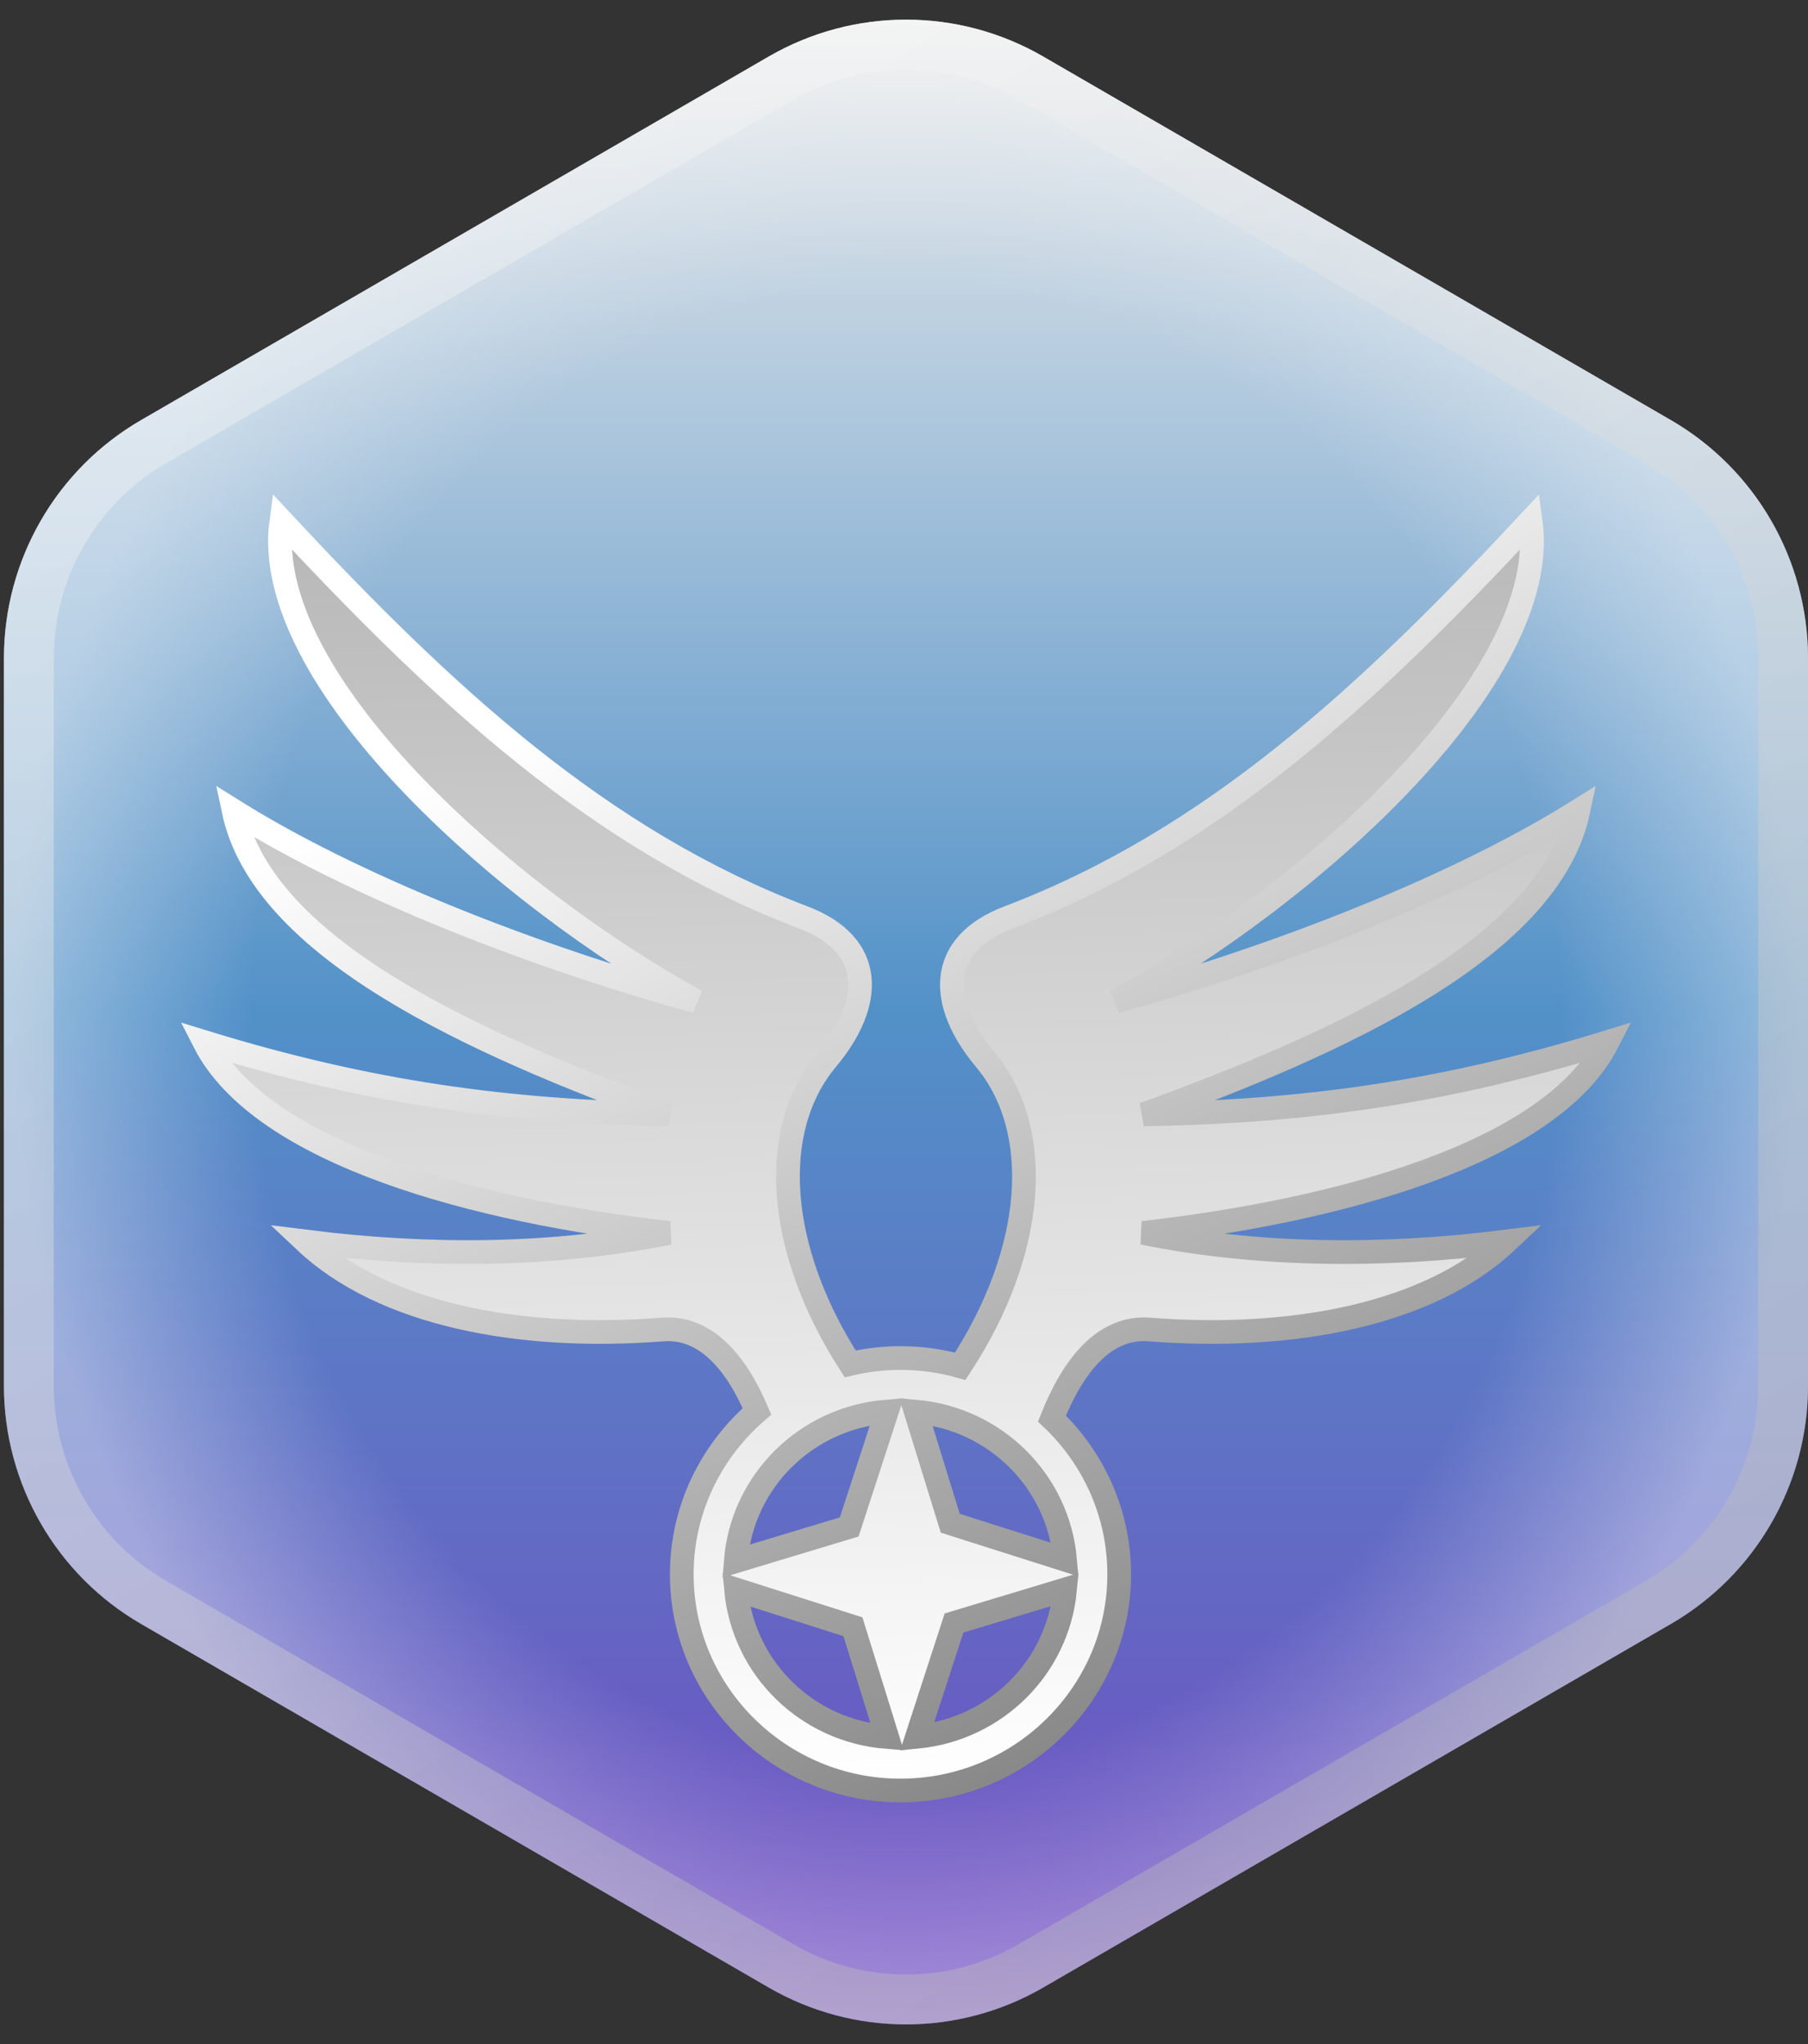 <svg width="46" height="52" viewBox="0 0 46 52" fill="none" xmlns="http://www.w3.org/2000/svg">
<rect x="0" y="0" width="46" height="52" fill="#333333" stroke="none"/>
<path d="M19.557 1.439C21.718 0.187 24.382 0.187 26.543 1.439L42.511 10.687C44.67 11.938 46 14.247 46 16.747V35.253C46 37.752 44.67 40.062 42.511 41.312L26.543 50.561C24.382 51.813 21.718 51.813 19.557 50.561L3.589 41.312C1.43 40.062 0.1 37.752 0.1 35.253L0.1 16.747C0.1 14.247 1.43 11.938 3.589 10.687L19.557 1.439Z" fill="url(#paint0_linear_939_10334)"/>
<path d="M19.557 1.439C21.718 0.187 24.382 0.187 26.543 1.439L42.511 10.687C44.67 11.938 46 14.247 46 16.747V35.253C46 37.752 44.67 40.062 42.511 41.312L26.543 50.561C24.382 51.813 21.718 51.813 19.557 50.561L3.589 41.312C1.43 40.062 0.1 37.752 0.1 35.253L0.1 16.747C0.1 14.247 1.43 11.938 3.589 10.687L19.557 1.439Z" fill="url(#paint1_radial_939_10334)" fill-opacity="0.8"/>
<path d="M19.875 1.987C21.84 0.85 24.261 0.85 26.225 1.987L42.194 11.236C44.156 12.373 45.367 14.473 45.367 16.746V35.253C45.367 37.526 44.157 39.627 42.194 40.764L26.225 50.013C24.261 51.15 21.84 51.15 19.875 50.013L3.907 40.764C1.944 39.627 0.734 37.527 0.734 35.253L0.734 16.746C0.734 14.473 1.944 12.373 3.907 11.236L19.875 1.987Z" stroke="url(#paint2_linear_939_10334)" stroke-opacity="0.4" stroke-width="1.268"/>
<path d="M7.158 13.25C6.602 17.23 12.762 22.745 17.714 25.474C14.311 24.548 9.388 22.781 5.944 20.627C6.683 24.132 12.035 26.535 17.003 28.348C12.922 28.281 9.381 27.799 5.2 26.512C6.663 29.376 12.181 30.819 17.023 31.364C14.101 31.954 10.956 31.986 7.771 31.584C9.75 33.447 13.227 34.105 16.855 33.822C17.954 33.737 18.729 34.66 19.26 35.905C18.089 36.915 17.346 38.398 17.346 40.049C17.346 43.08 19.845 45.55 22.91 45.55C25.976 45.55 28.475 43.08 28.475 40.049C28.475 38.495 27.817 37.089 26.764 36.087C27.296 34.75 28.091 33.733 29.244 33.822C32.871 34.105 36.351 33.447 38.329 31.584C35.144 31.986 32 31.955 29.077 31.364C33.92 30.819 39.438 29.376 40.9 26.512C36.719 27.799 33.178 28.282 29.098 28.349C34.066 26.535 39.417 24.132 40.157 20.627C36.713 22.781 31.79 24.548 28.387 25.474C33.339 22.745 39.499 17.23 38.943 13.25C34.799 17.697 30.847 21.369 25.661 23.34C23.826 24.037 23.875 25.531 25.061 26.946C26.566 28.741 26.358 31.812 24.431 34.757C23.948 34.621 23.437 34.548 22.911 34.548C22.47 34.548 22.042 34.6 21.631 34.697C19.741 31.769 19.542 28.729 21.038 26.946C22.224 25.531 22.275 24.037 20.44 23.34C15.254 21.369 11.302 17.697 7.158 13.25ZM22.563 35.908L21.606 38.845L18.719 39.717C18.88 37.682 20.507 36.072 22.563 35.908ZM23.299 35.91C25.323 36.091 26.921 37.676 27.098 39.678L24.177 38.75L23.299 35.91ZM27.098 40.436C26.915 42.42 25.335 43.989 23.331 44.184L24.272 41.289L27.098 40.436ZM18.726 40.438L21.701 41.384L22.572 44.19C20.531 44.032 18.912 42.448 18.726 40.438Z" fill="url(#paint3_linear_939_10334)" stroke="url(#paint4_linear_939_10334)" stroke-width="0.603"/>
<defs>
<linearGradient id="paint0_linear_939_10334" x1="23.05" y1="0.5" x2="23.05" y2="51.5" gradientUnits="userSpaceOnUse">
<stop stop-color="#EBEBEB"/>
<stop offset="0.495" stop-color="#5291C8"/>
<stop offset="1" stop-color="#7148C1"/>
</linearGradient>
<radialGradient id="paint1_radial_939_10334" cx="0" cy="0" r="1" gradientUnits="userSpaceOnUse" gradientTransform="translate(23.05 26) rotate(90) scale(25.5 22.95)">
<stop offset="0.731" stop-color="white" stop-opacity="0"/>
<stop offset="1" stop-color="white" stop-opacity="0.5"/>
</radialGradient>
<linearGradient id="paint2_linear_939_10334" x1="7.642" y1="0.5" x2="38.566" y2="51.435" gradientUnits="userSpaceOnUse">
<stop stop-color="white"/>
<stop offset="1" stop-color="#B2B2B2"/>
</linearGradient>
<linearGradient id="paint3_linear_939_10334" x1="23.05" y1="13.25" x2="23.804" y2="45.465" gradientUnits="userSpaceOnUse">
<stop stop-color="#B8B8B8"/>
<stop offset="1" stop-color="white"/>
</linearGradient>
<linearGradient id="paint4_linear_939_10334" x1="15.287" y1="17.852" x2="27.466" y2="44.804" gradientUnits="userSpaceOnUse">
<stop stop-color="white"/>
<stop offset="1" stop-color="#878787"/>
</linearGradient>
</defs>
</svg>

